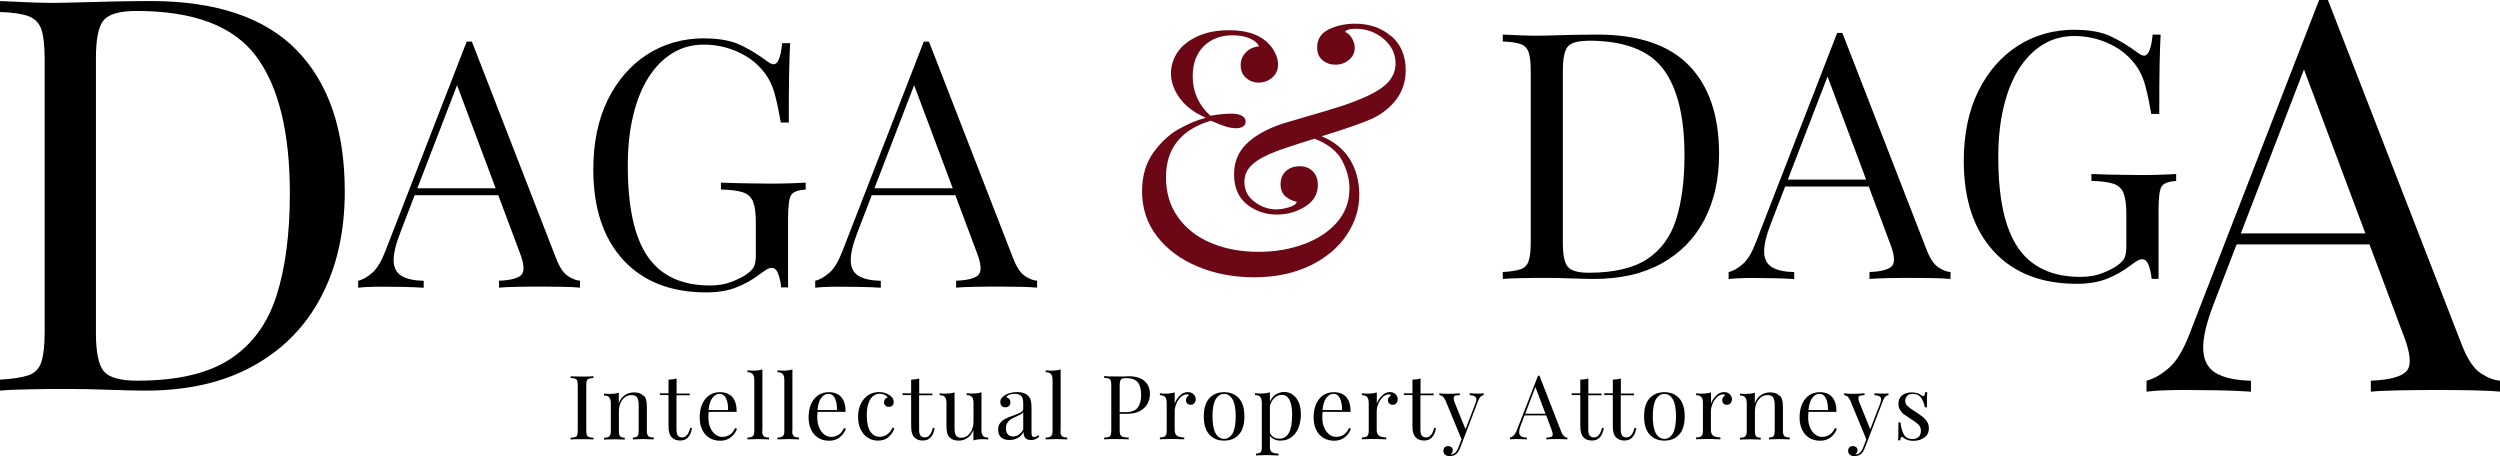 <svg xmlns="http://www.w3.org/2000/svg" fill="none" viewBox="0 0 400 73">
<g clip-path="url(#clip0_258_1348)">
<path d="M24.051 0.166C34.56 0.166 42.384 2.799 47.489 8.048C52.594 13.298 55.163 20.833 55.163 30.637C55.163 37.03 53.92 42.627 51.417 47.413C48.914 52.2 45.301 55.909 40.527 58.542C35.77 61.192 30.018 62.5 23.255 62.5C21.962 62.5 20.056 62.451 17.537 62.368C15.001 62.269 12.813 62.235 10.923 62.235C8.868 62.235 6.846 62.235 4.84 62.285C2.851 62.318 1.227 62.385 0 62.5V60.745C1.989 60.629 3.514 60.397 4.542 60.049C5.569 59.702 6.266 58.989 6.614 57.93C6.962 56.87 7.144 55.28 7.144 53.177V9.506C7.144 7.336 6.962 5.73 6.614 4.703C6.266 3.676 5.569 2.964 4.542 2.583C3.514 2.203 2.006 1.987 0 1.921V0.166C1.227 0.215 2.851 0.298 4.84 0.381C6.829 0.464 8.802 0.48 10.741 0.43C12.796 0.381 15.117 0.315 17.703 0.248C20.288 0.199 22.41 0.166 24.051 0.166ZM21.863 1.755C19.161 1.755 17.404 2.252 16.576 3.246C15.747 4.256 15.349 6.276 15.349 9.324V53.342C15.349 56.389 15.78 58.426 16.625 59.42C17.471 60.414 19.261 60.91 21.962 60.91C28.361 60.91 33.333 59.751 36.847 57.433C40.378 55.114 42.831 51.736 44.257 47.264C45.666 42.81 46.378 37.378 46.378 30.985C46.378 21.131 44.572 13.795 40.958 8.976C37.345 4.157 30.98 1.755 21.88 1.755H21.863Z" fill="black"/>
<path d="M75.501 6.657L88.993 41.386C89.54 42.777 90.17 43.721 90.866 44.168C91.562 44.631 92.209 44.88 92.805 44.913V46.023C92.06 45.956 91.165 45.907 90.104 45.89C89.043 45.873 87.966 45.857 86.905 45.857C85.463 45.857 84.12 45.857 82.877 45.89C81.617 45.907 80.606 45.956 79.844 46.023V44.913C81.716 44.847 82.927 44.516 83.44 43.952C83.954 43.389 83.855 42.164 83.109 40.276L72.832 12.835L73.71 12.123L64.097 37.08C63.318 39.067 62.953 40.624 62.986 41.75C63.019 42.876 63.45 43.671 64.263 44.151C65.075 44.631 66.252 44.896 67.793 44.929V46.039C66.765 45.973 65.688 45.923 64.561 45.907C63.434 45.89 62.389 45.873 61.445 45.873C60.5 45.873 59.737 45.873 59.091 45.907C58.444 45.923 57.848 45.973 57.301 46.039V44.929C58.047 44.747 58.793 44.317 59.572 43.638C60.351 42.959 61.047 41.783 61.677 40.127L74.672 6.657H75.55H75.501ZM82.247 30.124V31.234H65.771L66.318 30.124H82.23H82.247Z" fill="black"/>
<path d="M112.713 6.144C115.1 6.144 117.039 6.508 118.515 7.22C119.99 7.933 121.366 8.777 122.659 9.738C123.139 10.102 123.504 10.284 123.769 10.284C124.465 10.284 124.929 9.158 125.145 6.906H126.421C126.355 8.264 126.289 9.92 126.255 11.874C126.222 13.828 126.206 16.412 126.206 19.608H124.929C124.664 18.068 124.366 16.577 123.985 15.136C123.603 13.696 123.007 12.47 122.161 11.444C121.1 10.085 119.692 9.026 117.968 8.264C116.244 7.502 114.454 7.138 112.614 7.138C110.774 7.138 109.1 7.585 107.608 8.496C106.116 9.406 104.84 10.698 103.762 12.387C102.685 14.077 101.873 16.114 101.309 18.482C100.729 20.867 100.447 23.533 100.447 26.514C100.447 33.138 101.508 37.99 103.646 41.071C105.785 44.151 109.1 45.675 113.592 45.675C114.918 45.675 116.061 45.476 117.039 45.095C118.017 44.714 118.78 44.333 119.327 43.969C120.023 43.489 120.471 43.041 120.653 42.611C120.835 42.18 120.935 41.634 120.935 40.938V35.639C120.935 34.132 120.786 33.006 120.487 32.26C120.189 31.532 119.642 31.035 118.863 30.77C118.067 30.505 116.907 30.356 115.349 30.323V29.213C116.012 29.246 116.791 29.279 117.669 29.296C118.548 29.313 119.493 29.329 120.471 29.346C121.449 29.362 122.344 29.379 123.156 29.379C124.366 29.379 125.46 29.362 126.454 29.329C127.432 29.296 128.244 29.263 128.908 29.213V30.323C127.697 30.406 126.918 30.687 126.587 31.201C126.255 31.714 126.09 33.006 126.09 35.059V45.989H124.979C124.946 45.36 124.797 44.681 124.565 43.952C124.316 43.224 123.968 42.859 123.487 42.859C123.272 42.859 123.04 42.909 122.824 43.025C122.609 43.141 122.211 43.389 121.664 43.803C120.454 44.731 119.161 45.459 117.802 45.989C116.443 46.519 114.851 46.784 113.045 46.784C107.326 46.784 102.884 45.045 99.701 41.568C96.519 38.09 94.928 33.271 94.928 27.127C94.928 22.821 95.707 19.095 97.248 15.965C98.79 12.835 100.911 10.417 103.58 8.694C106.249 6.989 109.299 6.127 112.73 6.127L112.713 6.144Z" fill="black"/>
<path d="M148.633 6.657L162.126 41.386C162.673 42.777 163.303 43.721 163.999 44.168C164.695 44.631 165.342 44.88 165.938 44.913V46.023C165.192 45.956 164.297 45.907 163.237 45.89C162.176 45.873 161.098 45.857 160.037 45.857C158.595 45.857 157.253 45.857 156.01 45.89C154.75 45.907 153.739 45.956 152.976 46.023V44.913C154.849 44.847 156.059 44.516 156.573 43.952C157.087 43.389 156.988 42.164 156.242 40.276L145.965 12.835L146.843 12.123L137.23 37.08C136.45 39.067 136.086 40.624 136.119 41.75C136.152 42.876 136.583 43.671 137.395 44.151C138.207 44.631 139.384 44.896 140.926 44.929V46.039C139.898 45.973 138.821 45.923 137.694 45.907C136.567 45.89 135.522 45.873 134.577 45.873C133.633 45.873 132.87 45.873 132.224 45.907C131.577 45.923 130.981 45.973 130.434 46.039V44.929C131.179 44.747 131.925 44.317 132.704 43.638C133.483 42.959 134.18 41.783 134.81 40.127L147.805 6.657H148.683H148.633ZM155.38 30.124V31.234H138.904L139.451 30.124H155.363H155.38Z" fill="black"/>
<path d="M255.544 5.531C262.141 5.531 267.047 7.187 270.246 10.483C273.445 13.778 275.053 18.498 275.053 24.642C275.053 28.65 274.274 32.161 272.699 35.158C271.141 38.156 268.854 40.491 265.87 42.147C262.887 43.803 259.273 44.631 255.03 44.631C254.218 44.631 253.024 44.598 251.433 44.548C249.842 44.482 248.466 44.466 247.289 44.466C245.996 44.466 244.72 44.466 243.477 44.499C242.217 44.515 241.206 44.565 240.443 44.631V43.522C241.703 43.456 242.648 43.306 243.294 43.075C243.941 42.859 244.372 42.412 244.587 41.75C244.803 41.087 244.919 40.094 244.919 38.769V11.394C244.919 10.036 244.803 9.026 244.587 8.38C244.372 7.734 243.941 7.287 243.294 7.055C242.648 6.823 241.703 6.674 240.443 6.641V5.531C241.222 5.564 242.234 5.614 243.477 5.664C244.72 5.713 245.963 5.73 247.173 5.697C248.466 5.664 249.925 5.631 251.549 5.581C253.173 5.548 254.499 5.531 255.527 5.531H255.544ZM254.151 6.525C252.461 6.525 251.35 6.84 250.836 7.469C250.322 8.098 250.057 9.373 250.057 11.278V38.885C250.057 40.806 250.322 42.064 250.853 42.694C251.383 43.323 252.494 43.638 254.201 43.638C258.212 43.638 261.328 42.909 263.55 41.452C265.754 39.994 267.312 37.874 268.191 35.076C269.069 32.277 269.517 28.882 269.517 24.858C269.517 18.68 268.39 14.077 266.119 11.046C263.848 8.032 259.87 6.508 254.151 6.508V6.525Z" fill="black"/>
<path d="M294.778 5.266L308.27 39.994C308.817 41.386 309.447 42.329 310.144 42.777C310.84 43.24 311.486 43.489 312.083 43.522V44.631C311.337 44.565 310.442 44.516 309.381 44.499C308.32 44.482 307.243 44.466 306.182 44.466C304.74 44.466 303.397 44.466 302.154 44.499C300.894 44.516 299.883 44.565 299.121 44.631V43.522C300.994 43.456 302.204 43.124 302.718 42.561C303.232 41.998 303.132 40.773 302.386 38.885L292.109 11.444L292.988 10.731L283.374 35.688C282.595 37.676 282.23 39.233 282.264 40.359C282.297 41.485 282.728 42.28 283.54 42.76C284.352 43.24 285.529 43.505 287.07 43.538V44.648C286.043 44.582 284.965 44.532 283.838 44.515C282.711 44.499 281.667 44.482 280.722 44.482C279.777 44.482 279.015 44.482 278.368 44.515C277.722 44.532 277.125 44.582 276.578 44.648V43.538C277.324 43.356 278.07 42.926 278.849 42.247C279.628 41.568 280.324 40.392 280.954 38.736L293.949 5.266H294.828H294.778ZM301.524 28.733V29.843H285.048L285.595 28.733H301.508H301.524Z" fill="black"/>
<path d="M331.991 4.769C334.377 4.769 336.317 5.134 337.792 5.846C339.267 6.558 340.643 7.403 341.936 8.363C342.417 8.728 342.781 8.91 343.046 8.91C343.743 8.91 344.207 7.784 344.422 5.531H345.699C345.632 6.889 345.566 8.545 345.533 10.499C345.5 12.454 345.483 15.037 345.483 18.233H344.207C343.942 16.693 343.643 15.203 343.262 13.762C342.881 12.321 342.284 11.096 341.439 10.069C340.378 8.711 338.969 7.651 337.245 6.889C335.521 6.127 333.731 5.763 331.891 5.763C330.051 5.763 328.377 6.21 326.885 7.121C325.394 8.032 324.117 9.324 323.04 11.013C321.962 12.702 321.15 14.739 320.587 17.107C320.007 19.492 319.725 22.158 319.725 25.139C319.725 31.764 320.786 36.616 322.924 39.696C325.062 42.776 328.377 44.3 332.869 44.3C334.195 44.3 335.339 44.101 336.317 43.721C337.295 43.34 338.057 42.959 338.604 42.594C339.3 42.114 339.748 41.667 339.93 41.236C340.113 40.806 340.212 40.259 340.212 39.564V34.264C340.212 32.757 340.063 31.631 339.764 30.886C339.466 30.157 338.919 29.66 338.14 29.395C337.344 29.13 336.184 28.981 334.626 28.948V27.839C335.289 27.872 336.068 27.905 336.947 27.922C337.825 27.938 338.77 27.955 339.748 27.971C340.726 27.988 341.621 28.004 342.433 28.004C343.643 28.004 344.737 27.988 345.732 27.955C346.71 27.922 347.522 27.888 348.185 27.839V28.948C346.975 29.031 346.196 29.313 345.864 29.826C345.533 30.339 345.367 31.631 345.367 33.685V44.615H344.256C344.223 43.986 344.074 43.306 343.842 42.578C343.593 41.849 343.245 41.485 342.765 41.485C342.549 41.485 342.317 41.535 342.102 41.65C341.886 41.766 341.488 42.015 340.941 42.429C339.731 43.356 338.438 44.085 337.079 44.615C335.72 45.145 334.129 45.41 332.322 45.41C326.604 45.41 322.161 43.671 318.979 40.193C315.796 36.715 314.205 31.896 314.205 25.752C314.205 21.446 314.984 17.72 316.526 14.59C318.067 11.46 320.189 9.042 322.857 7.32C325.526 5.614 328.576 4.753 332.007 4.753L331.991 4.769Z" fill="black"/>
<path d="M372.469 0L393.934 55.28C394.813 57.499 395.807 58.99 396.918 59.718C398.028 60.447 399.056 60.844 400.001 60.911V62.666C398.824 62.55 397.399 62.484 395.691 62.451C393.984 62.418 392.293 62.401 390.586 62.401C388.299 62.401 386.16 62.401 384.171 62.451C382.166 62.484 380.558 62.55 379.331 62.666V60.911C382.331 60.795 384.221 60.281 385.05 59.37C385.879 58.46 385.696 56.522 384.519 53.525L368.159 9.837L369.568 8.694L354.269 48.424C353.043 51.587 352.446 54.071 352.512 55.86C352.578 57.648 353.241 58.923 354.534 59.685C355.827 60.447 357.7 60.861 360.153 60.911V62.666C358.512 62.55 356.789 62.484 355.015 62.451C353.225 62.418 351.567 62.401 350.042 62.401C348.517 62.401 347.324 62.401 346.313 62.451C345.285 62.484 344.34 62.55 343.445 62.666V60.911C344.622 60.612 345.816 59.934 347.059 58.84C348.285 57.764 349.396 55.893 350.39 53.26L371.06 0H372.469ZM383.193 37.345V39.1H356.987L357.866 37.345H383.21H383.193Z" fill="black"/>
<path d="M222.626 5.78C224.151 7.121 224.913 8.943 224.913 11.212C224.913 12.984 224.432 14.524 223.471 15.816C222.51 17.124 221.233 18.167 219.659 18.929C218.25 19.591 215.531 20.552 211.47 21.794C213.542 22.672 215.051 23.947 216.029 25.57C217.007 27.209 217.487 29.081 217.487 31.168C217.487 33.453 216.808 35.606 215.449 37.626C214.089 39.647 212.133 41.286 209.581 42.512C207.028 43.737 204.061 44.366 200.63 44.366C197.431 44.366 194.447 43.803 191.712 42.677C188.961 41.551 186.79 39.945 185.165 37.875C183.541 35.788 182.729 33.37 182.729 30.604C182.729 28.17 183.325 26.116 184.519 24.444C185.712 22.771 187.088 21.496 188.629 20.635C190.171 19.774 191.613 19.177 192.939 18.846C191.132 18.068 189.757 17.041 188.795 15.749C187.834 14.458 187.353 13.116 187.353 11.725C187.353 10.516 187.718 9.373 188.43 8.33C189.143 7.287 190.221 6.442 191.63 5.796C193.055 5.15 194.729 4.836 196.685 4.836C199.155 4.836 201.078 5.382 202.437 6.492C203.1 7.038 203.614 7.668 203.962 8.347C204.31 9.026 204.492 9.688 204.492 10.301C204.492 11.179 204.177 11.891 203.547 12.421C202.917 12.951 202.205 13.216 201.393 13.216C200.58 13.216 199.95 12.967 199.37 12.47C198.807 11.973 198.508 11.294 198.508 10.45C198.508 9.605 198.79 8.943 199.337 8.38C199.884 7.817 200.597 7.486 201.442 7.419C201.26 6.939 200.779 6.525 200.033 6.177C199.271 5.829 198.343 5.647 197.249 5.647C195.326 5.647 193.784 6.227 192.608 7.386C191.431 8.545 190.834 10.152 190.834 12.222C190.834 14.69 191.779 16.793 193.652 18.515C194.945 18.3 196.088 18.184 197.083 18.184C197.746 18.184 198.276 18.3 198.691 18.515C199.089 18.73 199.304 19.045 199.304 19.459C199.304 19.79 199.171 20.055 198.89 20.237C198.608 20.419 198.227 20.519 197.762 20.519C197.166 20.519 196.569 20.403 195.939 20.188C195.309 19.972 194.58 19.674 193.735 19.31C188.944 20.751 186.557 23.765 186.557 28.369C186.557 30.836 187.204 32.973 188.497 34.778C189.79 36.583 191.563 37.957 193.801 38.885C196.039 39.829 198.575 40.292 201.376 40.292C203.995 40.292 206.415 39.879 208.653 39.05C210.874 38.222 212.647 37.047 213.957 35.523C215.266 33.999 215.913 32.211 215.913 30.19C215.913 28.716 215.531 27.226 214.752 25.719C213.973 24.212 212.498 23.036 210.327 22.192C207.459 23.069 205.337 23.781 203.978 24.295C202.437 24.891 201.227 25.553 200.381 26.315C199.536 27.077 199.105 28.004 199.105 29.097C199.105 30.422 199.652 31.499 200.73 32.294C201.823 33.105 202.967 33.503 204.177 33.503C204.807 33.503 205.487 33.387 206.216 33.171C206.945 32.956 207.376 32.658 207.492 32.294C206.796 32.145 206.183 31.846 205.669 31.416C205.155 30.969 204.89 30.323 204.89 29.478C204.89 28.634 205.172 27.888 205.752 27.375C206.315 26.862 207.045 26.597 207.94 26.597C208.835 26.597 209.531 26.878 210.062 27.425C210.592 27.971 210.857 28.7 210.857 29.578C210.857 31.052 210.178 32.211 208.818 33.055C207.459 33.9 205.951 34.331 204.293 34.331C202.487 34.331 200.895 33.784 199.52 32.708C198.144 31.615 197.448 30.008 197.448 27.872C197.448 26 198.077 24.394 199.354 23.102C200.63 21.794 202.536 20.701 205.072 19.823L209.001 18.664C211.205 18.035 213.045 17.488 214.52 17.008C215.996 16.528 217.338 16.014 218.548 15.468C220.322 14.656 221.548 13.828 222.245 12.984C222.941 12.139 223.289 11.195 223.289 10.168C223.289 8.628 222.659 7.303 221.383 6.227C220.106 5.134 218.614 4.604 216.874 4.604C215.946 4.604 215.399 4.77 215.216 5.101C215.697 5.316 216.078 5.68 216.344 6.177C216.625 6.674 216.758 7.154 216.758 7.635C216.758 8.413 216.46 9.059 215.846 9.572C215.233 10.086 214.504 10.351 213.658 10.351C212.879 10.351 212.2 10.119 211.62 9.638C211.023 9.158 210.741 8.479 210.741 7.601C210.741 6.277 211.354 5.316 212.598 4.703C213.841 4.091 215.233 3.792 216.824 3.792C219.145 3.792 221.068 4.471 222.609 5.813L222.626 5.78Z" fill="#6C0716"/>
<path d="M94.945 60.48C94.597 60.497 94.349 60.53 94.2 60.596C94.05 60.646 93.934 60.762 93.885 60.927C93.835 61.093 93.802 61.358 93.802 61.722V68.81C93.802 69.174 93.835 69.439 93.885 69.588C93.934 69.754 94.05 69.853 94.2 69.92C94.365 69.969 94.614 70.019 94.945 70.036V70.317C94.514 70.284 93.901 70.267 93.122 70.267C92.31 70.267 91.697 70.267 91.299 70.317V70.036C91.647 70.019 91.895 69.986 92.045 69.92C92.21 69.87 92.31 69.754 92.36 69.588C92.409 69.423 92.442 69.158 92.442 68.81V61.722C92.442 61.358 92.409 61.093 92.36 60.927C92.31 60.762 92.194 60.662 92.045 60.596C91.895 60.546 91.63 60.497 91.299 60.48V60.199C91.697 60.232 92.31 60.248 93.122 60.248C93.885 60.248 94.498 60.248 94.945 60.199V60.48Z" fill="black"/>
<path d="M103.002 63.295C103.184 63.494 103.317 63.726 103.383 64.007C103.466 64.289 103.499 64.686 103.499 65.167V68.976C103.499 69.373 103.582 69.638 103.748 69.787C103.913 69.936 104.195 70.002 104.593 70.002V70.301C103.714 70.267 103.151 70.251 102.869 70.251C102.587 70.251 102.073 70.267 101.261 70.301V70.002C101.609 70.002 101.858 69.936 101.991 69.787C102.123 69.638 102.19 69.373 102.19 68.976V64.852C102.19 64.322 102.107 63.908 101.957 63.627C101.808 63.345 101.493 63.213 101.029 63.213C100.631 63.213 100.283 63.328 99.985 63.56C99.687 63.792 99.438 64.107 99.272 64.504C99.106 64.902 99.024 65.332 99.024 65.829V69.009C99.024 69.406 99.09 69.671 99.239 69.82C99.372 69.969 99.62 70.036 99.968 70.036V70.334C99.173 70.301 98.626 70.284 98.361 70.284C98.095 70.284 97.515 70.301 96.637 70.334V70.036C97.034 70.036 97.316 69.969 97.482 69.82C97.648 69.671 97.731 69.406 97.731 69.009V64.537C97.731 64.107 97.648 63.776 97.482 63.577C97.316 63.378 97.034 63.279 96.637 63.279V62.981C96.935 63.014 97.233 63.03 97.515 63.03C98.112 63.03 98.609 62.964 99.007 62.832V64.521C99.239 63.908 99.571 63.477 100.002 63.196C100.433 62.931 100.897 62.782 101.444 62.782C102.107 62.782 102.62 62.964 102.952 63.328L103.002 63.295Z" fill="black"/>
<path d="M108.238 62.964H110.36V63.245H108.238V68.777C108.238 69.207 108.321 69.522 108.47 69.704C108.619 69.903 108.851 69.986 109.15 69.986C109.448 69.986 109.697 69.87 109.912 69.621C110.128 69.39 110.293 68.992 110.443 68.446L110.724 68.512C110.492 69.82 109.862 70.483 108.868 70.483C108.536 70.483 108.271 70.45 108.072 70.367C107.873 70.284 107.674 70.168 107.509 70.002C107.293 69.787 107.161 69.539 107.078 69.224C106.995 68.926 106.962 68.512 106.962 67.999V63.212H105.586V62.931H106.962V60.745C107.492 60.728 107.923 60.662 108.255 60.546V62.931L108.238 62.964Z" fill="black"/>
<path d="M117.918 68.595C117.753 69.125 117.421 69.572 116.957 69.953C116.493 70.334 115.913 70.516 115.25 70.516C114.587 70.516 113.99 70.367 113.493 70.052C112.995 69.737 112.614 69.307 112.349 68.744C112.084 68.181 111.951 67.535 111.951 66.806C111.951 65.978 112.084 65.249 112.349 64.653C112.614 64.057 112.995 63.577 113.476 63.246C113.957 62.914 114.537 62.749 115.183 62.749C116.045 62.749 116.708 63.014 117.172 63.527C117.637 64.04 117.869 64.835 117.869 65.895H113.393C113.36 66.16 113.344 66.475 113.344 66.806C113.344 67.436 113.443 67.982 113.658 68.446C113.857 68.909 114.139 69.274 114.471 69.522C114.802 69.771 115.167 69.903 115.531 69.903C115.996 69.903 116.393 69.787 116.741 69.572C117.09 69.356 117.388 68.992 117.62 68.479L117.902 68.595H117.918ZM113.973 63.676C113.642 64.123 113.443 64.769 113.377 65.614H116.493C116.509 64.869 116.41 64.256 116.178 63.759C115.946 63.262 115.598 63.014 115.134 63.014C114.67 63.014 114.305 63.229 113.973 63.676Z" fill="black"/>
<path d="M121.947 68.976C121.947 69.373 122.03 69.638 122.196 69.787C122.362 69.936 122.644 70.002 123.041 70.002V70.301C122.163 70.267 121.583 70.251 121.318 70.251C121.052 70.251 120.472 70.267 119.594 70.301V70.002C119.992 70.002 120.273 69.936 120.439 69.787C120.605 69.638 120.688 69.373 120.688 68.976V60.811C120.688 60.381 120.605 60.049 120.439 59.851C120.273 59.652 119.992 59.553 119.594 59.553V59.255C119.892 59.288 120.19 59.304 120.489 59.304C121.086 59.304 121.583 59.238 121.981 59.105V68.976H121.947Z" fill="black"/>
<path d="M126.754 68.976C126.754 69.373 126.837 69.638 127.003 69.787C127.168 69.936 127.45 70.002 127.848 70.002V70.301C126.97 70.267 126.389 70.251 126.124 70.251C125.859 70.251 125.279 70.267 124.4 70.301V70.002C124.798 70.002 125.08 69.936 125.246 69.787C125.411 69.638 125.494 69.373 125.494 68.976V60.811C125.494 60.381 125.411 60.049 125.246 59.851C125.08 59.652 124.798 59.553 124.4 59.553V59.255C124.699 59.288 124.997 59.304 125.295 59.304C125.892 59.304 126.389 59.238 126.787 59.105V68.976H126.754Z" fill="black"/>
<path d="M135.34 68.595C135.174 69.125 134.843 69.572 134.379 69.953C133.915 70.334 133.335 70.516 132.672 70.516C132.009 70.516 131.412 70.367 130.915 70.052C130.417 69.737 130.036 69.307 129.771 68.744C129.506 68.181 129.373 67.535 129.373 66.806C129.373 65.978 129.506 65.249 129.771 64.653C130.036 64.057 130.417 63.577 130.898 63.246C131.379 62.914 131.959 62.749 132.605 62.749C133.467 62.749 134.13 63.014 134.594 63.527C135.058 64.04 135.291 64.835 135.291 65.895H130.815C130.782 66.16 130.765 66.475 130.765 66.806C130.765 67.436 130.865 67.982 131.08 68.446C131.279 68.909 131.561 69.274 131.893 69.522C132.224 69.771 132.589 69.903 132.953 69.903C133.417 69.903 133.815 69.787 134.163 69.572C134.511 69.356 134.81 68.992 135.042 68.479L135.324 68.595H135.34ZM131.395 63.676C131.064 64.123 130.865 64.769 130.799 65.614H133.915C133.931 64.869 133.832 64.256 133.6 63.759C133.368 63.262 133.02 63.014 132.556 63.014C132.091 63.014 131.727 63.229 131.395 63.676Z" fill="black"/>
<path d="M142.317 63.212C142.765 63.511 142.997 63.875 142.997 64.305C142.997 64.554 142.931 64.753 142.781 64.885C142.632 65.034 142.45 65.1 142.234 65.1C142.019 65.1 141.837 65.034 141.671 64.902C141.522 64.769 141.439 64.603 141.439 64.388C141.439 64.189 141.489 64.024 141.605 63.875C141.721 63.726 141.87 63.643 142.036 63.593C141.936 63.428 141.77 63.279 141.522 63.163C141.273 63.047 141.024 62.997 140.743 62.997C140.395 62.997 140.063 63.113 139.748 63.328C139.433 63.544 139.185 63.925 138.986 64.438C138.787 64.951 138.687 65.647 138.687 66.492C138.687 67.667 138.886 68.528 139.267 69.075C139.649 69.621 140.146 69.886 140.759 69.886C141.174 69.886 141.555 69.77 141.919 69.522C142.284 69.29 142.583 68.909 142.831 68.412L143.096 68.512C142.931 69.058 142.632 69.522 142.185 69.92C141.737 70.317 141.174 70.499 140.461 70.499C139.864 70.499 139.334 70.35 138.853 70.035C138.372 69.737 137.991 69.29 137.709 68.711C137.428 68.131 137.295 67.469 137.295 66.707C137.295 65.945 137.428 65.249 137.709 64.653C137.991 64.057 138.389 63.577 138.886 63.246C139.4 62.914 139.964 62.732 140.61 62.732C141.256 62.732 141.803 62.881 142.268 63.196L142.317 63.212Z" fill="black"/>
<path d="M147.058 62.964H149.18V63.245H147.058V68.777C147.058 69.207 147.141 69.522 147.29 69.704C147.44 69.903 147.672 69.986 147.97 69.986C148.268 69.986 148.517 69.87 148.732 69.621C148.948 69.39 149.114 68.992 149.263 68.446L149.545 68.512C149.313 69.82 148.683 70.483 147.688 70.483C147.357 70.483 147.091 70.45 146.893 70.367C146.694 70.284 146.495 70.168 146.329 70.002C146.114 69.787 145.981 69.539 145.898 69.224C145.815 68.926 145.782 68.512 145.782 67.999V63.212H144.406V62.931H145.782V60.745C146.312 60.728 146.743 60.662 147.075 60.546V62.931L147.058 62.964Z" fill="black"/>
<path d="M157.02 68.76C157.02 69.191 157.103 69.522 157.268 69.721C157.434 69.92 157.716 70.019 158.114 70.019V70.317C157.815 70.284 157.517 70.267 157.235 70.267C156.639 70.267 156.141 70.334 155.743 70.466V68.777C155.511 69.373 155.196 69.804 154.766 70.085C154.351 70.367 153.887 70.499 153.39 70.499C152.743 70.499 152.246 70.317 151.898 69.953C151.732 69.754 151.6 69.522 151.533 69.224C151.467 68.926 151.434 68.545 151.434 68.081V64.488C151.434 64.057 151.351 63.726 151.185 63.527C151.019 63.328 150.738 63.229 150.34 63.229V62.931C150.638 62.964 150.937 62.981 151.235 62.981C151.832 62.981 152.329 62.914 152.727 62.782V68.396C152.727 68.76 152.743 69.058 152.793 69.274C152.843 69.506 152.942 69.688 153.091 69.82C153.257 69.969 153.489 70.036 153.821 70.036C154.185 70.036 154.517 69.92 154.815 69.688C155.114 69.456 155.346 69.141 155.511 68.744C155.677 68.346 155.76 67.916 155.76 67.436V64.471C155.76 64.041 155.677 63.709 155.511 63.511C155.346 63.312 155.064 63.212 154.666 63.212V62.914C154.964 62.947 155.263 62.964 155.545 62.964C156.141 62.964 156.639 62.898 157.036 62.765V68.744L157.02 68.76Z" fill="black"/>
<path d="M160.136 69.953C159.838 69.655 159.705 69.241 159.705 68.711C159.705 68.28 159.821 67.932 160.053 67.651C160.285 67.369 160.567 67.154 160.882 66.988C161.197 66.823 161.628 66.657 162.142 66.475C162.672 66.293 163.07 66.127 163.335 65.978C163.6 65.829 163.716 65.614 163.716 65.365V64.471C163.716 63.925 163.6 63.544 163.368 63.328C163.136 63.13 162.805 63.014 162.39 63.014C161.727 63.014 161.247 63.179 160.981 63.527C161.18 63.577 161.329 63.676 161.462 63.825C161.595 63.974 161.661 64.173 161.661 64.405C161.661 64.637 161.578 64.835 161.429 64.968C161.28 65.1 161.081 65.167 160.849 65.167C160.584 65.167 160.385 65.084 160.252 64.918C160.119 64.753 160.053 64.554 160.053 64.305C160.053 64.057 160.103 63.891 160.219 63.742C160.335 63.593 160.501 63.444 160.716 63.279C160.948 63.113 161.23 62.981 161.595 62.881C161.943 62.782 162.341 62.732 162.755 62.732C163.501 62.732 164.064 62.914 164.446 63.262C164.678 63.477 164.843 63.742 164.926 64.057C165.009 64.372 165.042 64.769 165.042 65.282V69.257C165.042 69.489 165.076 69.671 165.142 69.77C165.208 69.87 165.324 69.92 165.49 69.92C165.606 69.92 165.705 69.886 165.805 69.837C165.904 69.787 166.004 69.704 166.12 69.621L166.286 69.87C166.037 70.069 165.821 70.201 165.656 70.284C165.473 70.367 165.258 70.4 164.993 70.4C164.529 70.4 164.214 70.284 164.031 70.052C163.849 69.82 163.766 69.505 163.766 69.125C163.484 69.605 163.153 69.936 162.772 70.118C162.407 70.3 161.976 70.4 161.512 70.4C160.915 70.4 160.468 70.251 160.169 69.953H160.136ZM163.716 68.744V65.945C163.633 66.078 163.517 66.193 163.352 66.276C163.203 66.359 162.97 66.475 162.656 66.624C162.291 66.773 161.992 66.922 161.777 67.055C161.545 67.187 161.363 67.386 161.197 67.618C161.031 67.85 160.948 68.164 160.948 68.528C160.948 68.959 161.048 69.274 161.263 69.505C161.479 69.737 161.744 69.837 162.092 69.837C162.722 69.837 163.269 69.472 163.716 68.744Z" fill="black"/>
<path d="M169.668 68.976C169.668 69.373 169.751 69.638 169.917 69.787C170.083 69.936 170.364 70.002 170.762 70.002V70.301C169.884 70.267 169.304 70.251 169.038 70.251C168.773 70.251 168.193 70.267 167.314 70.301V70.002C167.712 70.002 167.994 69.936 168.16 69.787C168.326 69.638 168.408 69.373 168.408 68.976V60.811C168.408 60.381 168.326 60.049 168.16 59.851C167.994 59.652 167.712 59.553 167.314 59.553V59.255C167.613 59.288 167.911 59.304 168.21 59.304C168.806 59.304 169.304 59.238 169.701 59.105V68.976H169.668Z" fill="black"/>
<path d="M179.148 66.227V68.793C179.148 69.158 179.182 69.423 179.264 69.572C179.347 69.737 179.48 69.837 179.662 69.903C179.845 69.953 180.16 70.002 180.59 70.019V70.3C180.093 70.267 179.397 70.251 178.485 70.251C177.673 70.251 177.06 70.251 176.662 70.3V70.019C177.01 70.002 177.259 69.969 177.408 69.903C177.574 69.853 177.673 69.737 177.723 69.572C177.773 69.406 177.806 69.141 177.806 68.793V61.706C177.806 61.341 177.773 61.076 177.723 60.911C177.673 60.745 177.557 60.646 177.408 60.579C177.259 60.53 176.994 60.48 176.662 60.463V60.182C177.06 60.215 177.64 60.232 178.403 60.232H179.944C180.126 60.215 180.325 60.198 180.557 60.198C181.668 60.198 182.53 60.447 183.11 60.96C183.707 61.474 183.988 62.153 183.988 63.014C183.988 63.544 183.872 64.04 183.64 64.521C183.408 65.001 183.011 65.398 182.447 65.73C181.883 66.061 181.154 66.21 180.226 66.21H179.132L179.148 66.227ZM179.546 60.579C179.397 60.646 179.298 60.761 179.231 60.944C179.182 61.109 179.148 61.374 179.148 61.722V65.945H180.11C181.038 65.945 181.684 65.697 182.049 65.2C182.414 64.703 182.58 64.024 182.58 63.196C182.58 62.269 182.397 61.59 182.033 61.159C181.668 60.728 181.055 60.496 180.209 60.496C179.911 60.496 179.695 60.53 179.546 60.596V60.579Z" fill="black"/>
<path d="M190.951 63.08C191.199 63.295 191.315 63.56 191.315 63.875C191.315 64.123 191.249 64.339 191.1 64.504C190.951 64.686 190.752 64.769 190.503 64.769C190.288 64.769 190.122 64.703 189.973 64.57C189.823 64.438 189.757 64.256 189.757 64.024C189.757 63.709 189.923 63.444 190.238 63.246C190.171 63.146 190.072 63.096 189.939 63.096C189.575 63.096 189.227 63.246 188.928 63.527C188.63 63.825 188.381 64.173 188.216 64.587C188.05 65.001 187.95 65.398 187.95 65.779V68.81C187.95 69.241 188.083 69.555 188.332 69.721C188.58 69.886 188.961 69.986 189.475 69.986V70.284H189.127C188.149 70.234 187.536 70.234 187.271 70.234C187.022 70.234 186.459 70.251 185.58 70.284V69.986C185.978 69.986 186.26 69.92 186.425 69.77C186.591 69.621 186.674 69.356 186.674 68.959V64.488C186.674 64.057 186.591 63.726 186.425 63.527C186.26 63.328 185.978 63.229 185.58 63.229V62.931C185.878 62.964 186.177 62.981 186.459 62.981C187.055 62.981 187.553 62.914 187.95 62.782V64.57C188.116 64.09 188.398 63.676 188.779 63.295C189.16 62.931 189.575 62.732 190.022 62.732C190.404 62.732 190.718 62.848 190.967 63.063L190.951 63.08Z" fill="black"/>
<path d="M198.21 63.709C198.807 64.355 199.105 65.332 199.105 66.624C199.105 67.916 198.807 68.909 198.21 69.539C197.613 70.185 196.834 70.499 195.856 70.499C194.878 70.499 194.099 70.185 193.503 69.539C192.906 68.893 192.607 67.932 192.607 66.624C192.607 65.316 192.906 64.339 193.503 63.709C194.099 63.063 194.878 62.749 195.856 62.749C196.834 62.749 197.613 63.063 198.21 63.709ZM194.497 63.908C194.166 64.488 194 65.398 194 66.624C194 67.85 194.166 68.76 194.497 69.34C194.829 69.92 195.276 70.218 195.856 70.218C196.436 70.218 196.884 69.92 197.215 69.34C197.547 68.76 197.713 67.85 197.713 66.624C197.713 65.398 197.547 64.488 197.215 63.908C196.884 63.328 196.436 63.03 195.856 63.03C195.276 63.03 194.829 63.328 194.497 63.908Z" fill="black"/>
<path d="M206.847 63.163C207.245 63.444 207.576 63.842 207.792 64.372C208.024 64.902 208.14 65.548 208.14 66.293C208.14 67.038 208.024 67.717 207.792 68.347C207.56 68.992 207.195 69.506 206.698 69.903C206.2 70.301 205.587 70.499 204.858 70.499C204.493 70.499 204.162 70.433 203.863 70.284C203.565 70.135 203.333 69.953 203.184 69.721V71.543C203.184 71.94 203.3 72.205 203.532 72.354C203.764 72.503 204.112 72.57 204.56 72.57V72.868H204.228C203.333 72.818 202.769 72.818 202.504 72.818C202.272 72.818 201.758 72.835 200.963 72.868V72.57C201.311 72.57 201.559 72.503 201.692 72.371C201.825 72.238 201.891 72.006 201.891 71.675V64.471C201.891 64.041 201.808 63.709 201.642 63.511C201.476 63.312 201.195 63.213 200.797 63.213V62.915C201.095 62.948 201.394 62.964 201.692 62.964C202.289 62.964 202.786 62.898 203.184 62.766V64.272C203.399 63.776 203.698 63.395 204.095 63.13C204.493 62.865 204.957 62.716 205.471 62.716C205.985 62.716 206.433 62.848 206.83 63.13L206.847 63.163ZM206.747 66.492C206.747 64.289 206.2 63.179 205.09 63.179C204.659 63.179 204.278 63.329 203.93 63.643C203.582 63.958 203.333 64.405 203.184 64.985V69.274C203.316 69.555 203.515 69.771 203.764 69.936C204.013 70.102 204.327 70.185 204.692 70.185C206.051 70.185 206.731 68.959 206.731 66.492H206.747Z" fill="black"/>
<path d="M216.145 68.595C215.979 69.125 215.648 69.572 215.184 69.953C214.703 70.334 214.139 70.516 213.476 70.516C212.813 70.516 212.217 70.367 211.719 70.052C211.222 69.737 210.841 69.307 210.576 68.744C210.31 68.181 210.178 67.535 210.178 66.806C210.178 65.978 210.31 65.249 210.576 64.653C210.841 64.057 211.222 63.577 211.703 63.246C212.183 62.914 212.764 62.749 213.41 62.749C214.272 62.749 214.935 63.014 215.399 63.527C215.863 64.04 216.095 64.835 216.095 65.895H211.62C211.587 66.16 211.57 66.475 211.57 66.806C211.57 67.436 211.67 67.982 211.885 68.446C212.084 68.909 212.366 69.274 212.697 69.522C213.029 69.771 213.393 69.903 213.758 69.903C214.222 69.903 214.62 69.787 214.968 69.572C215.316 69.356 215.614 68.992 215.847 68.479L216.128 68.595H216.145ZM212.2 63.676C211.868 64.123 211.67 64.769 211.603 65.614H214.719C214.736 64.869 214.637 64.256 214.404 63.759C214.172 63.262 213.824 63.014 213.36 63.014C212.896 63.014 212.531 63.229 212.2 63.676Z" fill="black"/>
<path d="M223.273 63.08C223.521 63.295 223.637 63.56 223.637 63.875C223.637 64.123 223.571 64.339 223.422 64.504C223.273 64.686 223.074 64.769 222.825 64.769C222.61 64.769 222.444 64.703 222.295 64.57C222.146 64.438 222.079 64.256 222.079 64.024C222.079 63.709 222.245 63.444 222.56 63.246C222.494 63.146 222.394 63.096 222.262 63.096C221.897 63.096 221.549 63.246 221.251 63.527C220.952 63.825 220.704 64.173 220.538 64.587C220.372 65.001 220.273 65.398 220.273 65.779V68.81C220.273 69.241 220.405 69.555 220.654 69.721C220.902 69.886 221.284 69.986 221.798 69.986V70.284H221.449C220.472 70.234 219.858 70.234 219.593 70.234C219.344 70.234 218.781 70.251 217.902 70.284V69.986C218.3 69.986 218.582 69.92 218.748 69.77C218.913 69.621 218.996 69.356 218.996 68.959V64.488C218.996 64.057 218.913 63.726 218.748 63.527C218.582 63.328 218.3 63.229 217.902 63.229V62.931C218.201 62.964 218.499 62.981 218.797 62.981C219.394 62.981 219.891 62.914 220.289 62.782V64.57C220.455 64.09 220.737 63.676 221.118 63.295C221.499 62.931 221.914 62.732 222.361 62.732C222.742 62.732 223.057 62.848 223.306 63.063L223.273 63.08Z" fill="black"/>
<path d="M227.267 62.964H229.389V63.245H227.267V68.777C227.267 69.207 227.35 69.522 227.499 69.704C227.649 69.903 227.881 69.986 228.179 69.986C228.477 69.986 228.726 69.87 228.941 69.621C229.157 69.39 229.323 68.992 229.472 68.446L229.754 68.512C229.522 69.82 228.892 70.483 227.897 70.483C227.566 70.483 227.3 70.45 227.102 70.367C226.886 70.284 226.704 70.168 226.538 70.002C226.323 69.787 226.19 69.539 226.107 69.224C226.024 68.926 225.991 68.512 225.991 67.999V63.212H224.615V62.931H225.991V60.745C226.521 60.728 226.952 60.662 227.284 60.546V62.931L227.267 62.964Z" fill="black"/>
<path d="M237.395 62.947V63.229C237.196 63.246 237.03 63.328 236.881 63.494C236.732 63.643 236.599 63.891 236.467 64.239L234.113 70.383L233.632 71.625C233.45 72.089 233.251 72.42 233.019 72.619C232.87 72.751 232.704 72.851 232.505 72.9C232.306 72.95 232.108 72.983 231.909 72.983C231.627 72.983 231.395 72.9 231.212 72.751C231.03 72.602 230.947 72.387 230.947 72.122C230.947 71.89 231.014 71.708 231.146 71.576C231.279 71.443 231.461 71.377 231.71 71.377C231.925 71.377 232.091 71.443 232.24 71.559C232.373 71.675 232.439 71.841 232.439 72.056C232.439 72.337 232.306 72.553 232.058 72.702C232.074 72.702 232.108 72.702 232.141 72.702C232.671 72.702 233.069 72.337 233.351 71.592L233.848 70.284L231.262 64.04C231.096 63.709 230.931 63.494 230.781 63.395C230.616 63.295 230.45 63.229 230.301 63.229V62.931C230.715 62.981 231.179 63.014 231.71 63.014C232.19 63.014 232.804 62.981 233.566 62.931V63.229C233.218 63.229 232.969 63.262 232.82 63.312C232.671 63.361 232.588 63.511 232.588 63.726C232.588 63.925 232.654 64.156 232.754 64.421L234.478 68.677L236.069 64.554C236.169 64.272 236.218 64.057 236.218 63.891C236.218 63.676 236.135 63.511 235.953 63.411C235.787 63.312 235.505 63.246 235.141 63.212V62.931C235.638 62.964 236.052 62.981 236.351 62.981C236.765 62.981 237.13 62.981 237.445 62.931L237.395 62.947Z" fill="black"/>
<path d="M250.773 70.019V70.301C250.391 70.267 249.878 70.251 249.248 70.251C248.419 70.251 247.822 70.251 247.424 70.301V70.019C247.789 70.002 248.054 69.953 248.203 69.887C248.369 69.82 248.436 69.688 248.436 69.489C248.436 69.323 248.386 69.108 248.27 68.81L247.391 66.459H243.927L243.347 67.982C243.148 68.496 243.065 68.893 243.065 69.158C243.065 69.456 243.165 69.671 243.38 69.804C243.579 69.936 243.894 70.002 244.308 70.019V70.301C243.761 70.267 243.214 70.251 242.667 70.251C242.236 70.251 241.888 70.251 241.59 70.301V70.019C242.071 69.903 242.452 69.489 242.717 68.777L246.082 60.116H246.314L249.811 69.108C250.043 69.704 250.375 70.002 250.789 70.019H250.773ZM247.275 66.194L245.667 61.921L244.043 66.194H247.275Z" fill="black"/>
<path d="M254.121 62.964H256.242V63.245H254.121V68.777C254.121 69.207 254.204 69.522 254.353 69.704C254.502 69.886 254.734 69.986 255.032 69.986C255.331 69.986 255.579 69.87 255.795 69.621C256.01 69.39 256.176 68.992 256.325 68.446L256.607 68.512C256.375 69.82 255.745 70.483 254.751 70.483C254.419 70.483 254.154 70.45 253.955 70.367C253.74 70.284 253.557 70.168 253.391 70.002C253.176 69.787 253.043 69.539 252.961 69.224C252.878 68.909 252.844 68.512 252.844 67.999V63.212H251.469V62.931H252.844V60.745C253.375 60.728 253.806 60.662 254.137 60.546V62.931L254.121 62.964Z" fill="black"/>
<path d="M259.324 62.964H261.446V63.245H259.324V68.777C259.324 69.207 259.407 69.522 259.556 69.704C259.705 69.903 259.937 69.986 260.236 69.986C260.534 69.986 260.783 69.87 260.998 69.621C261.214 69.39 261.379 68.992 261.528 68.446L261.81 68.512C261.578 69.82 260.948 70.483 259.954 70.483C259.622 70.483 259.357 70.45 259.158 70.367C258.943 70.284 258.76 70.168 258.595 70.002C258.379 69.787 258.247 69.539 258.164 69.224C258.081 68.926 258.048 68.512 258.048 67.999V63.212H256.672V62.931H258.048V60.745C258.578 60.728 259.009 60.662 259.341 60.546V62.931L259.324 62.964Z" fill="black"/>
<path d="M268.657 63.709C269.254 64.355 269.552 65.332 269.552 66.624C269.552 67.916 269.254 68.909 268.657 69.539C268.06 70.185 267.281 70.499 266.303 70.499C265.326 70.499 264.546 70.185 263.95 69.539C263.353 68.893 263.055 67.932 263.055 66.624C263.055 65.316 263.353 64.339 263.95 63.709C264.546 63.063 265.326 62.749 266.303 62.749C267.281 62.749 268.06 63.063 268.657 63.709ZM264.944 63.908C264.613 64.488 264.447 65.398 264.447 66.624C264.447 67.85 264.613 68.76 264.944 69.34C265.276 69.92 265.723 70.218 266.303 70.218C266.884 70.218 267.331 69.92 267.663 69.34C267.994 68.76 268.16 67.85 268.16 66.624C268.16 65.398 267.994 64.488 267.663 63.908C267.331 63.328 266.884 63.03 266.303 63.03C265.723 63.03 265.276 63.328 264.944 63.908Z" fill="black"/>
<path d="M276.745 63.08C276.994 63.295 277.11 63.56 277.11 63.875C277.11 64.123 277.044 64.339 276.895 64.504C276.745 64.686 276.547 64.769 276.298 64.769C276.082 64.769 275.917 64.703 275.767 64.57C275.618 64.438 275.552 64.256 275.552 64.024C275.552 63.709 275.718 63.444 276.033 63.246C275.966 63.146 275.867 63.096 275.734 63.096C275.37 63.096 275.022 63.246 274.723 63.527C274.425 63.825 274.176 64.173 274.01 64.587C273.845 65.001 273.745 65.398 273.745 65.779V68.81C273.745 69.241 273.878 69.555 274.127 69.721C274.375 69.886 274.756 69.986 275.27 69.986V70.284H274.922C273.944 70.234 273.331 70.234 273.066 70.234C272.817 70.234 272.254 70.251 271.375 70.284V69.986C271.773 69.986 272.055 69.92 272.22 69.77C272.386 69.621 272.469 69.356 272.469 68.959V64.488C272.469 64.057 272.386 63.726 272.22 63.527C272.055 63.328 271.773 63.229 271.375 63.229V62.931C271.673 62.964 271.972 62.981 272.27 62.981C272.867 62.981 273.364 62.914 273.762 62.782V64.57C273.928 64.09 274.209 63.676 274.591 63.295C274.972 62.931 275.386 62.732 275.834 62.732C276.215 62.732 276.53 62.848 276.779 63.063L276.745 63.08Z" fill="black"/>
<path d="M284.768 63.295C284.951 63.494 285.083 63.726 285.15 64.007C285.232 64.289 285.266 64.686 285.266 65.167V68.976C285.266 69.373 285.348 69.638 285.514 69.787C285.68 69.936 285.962 70.002 286.36 70.002V70.301C285.481 70.267 284.901 70.251 284.636 70.251C284.37 70.251 283.84 70.267 283.028 70.301V70.002C283.376 70.002 283.625 69.936 283.757 69.787C283.89 69.638 283.956 69.373 283.956 68.976V64.852C283.956 64.322 283.873 63.908 283.724 63.627C283.575 63.345 283.26 63.213 282.796 63.213C282.398 63.213 282.05 63.328 281.752 63.56C281.453 63.792 281.205 64.107 281.039 64.504C280.873 64.902 280.79 65.332 280.79 65.829V69.009C280.79 69.406 280.856 69.671 280.989 69.82C281.122 69.969 281.37 70.036 281.718 70.036V70.334C280.923 70.301 280.392 70.284 280.111 70.284C279.829 70.284 279.265 70.301 278.387 70.334V70.036C278.785 70.036 279.066 69.969 279.232 69.82C279.398 69.671 279.481 69.406 279.481 69.009V64.537C279.481 64.107 279.398 63.776 279.232 63.577C279.066 63.378 278.785 63.279 278.387 63.279V62.981C278.685 63.014 278.983 63.03 279.282 63.03C279.879 63.03 280.376 62.964 280.774 62.832V64.521C281.006 63.908 281.337 63.477 281.768 63.196C282.199 62.931 282.663 62.782 283.21 62.782C283.873 62.782 284.387 62.964 284.735 63.328L284.768 63.295Z" fill="black"/>
<path d="M293.901 68.595C293.735 69.125 293.403 69.572 292.939 69.953C292.459 70.334 291.895 70.516 291.232 70.516C290.569 70.516 289.972 70.367 289.475 70.052C288.978 69.737 288.597 69.307 288.331 68.744C288.066 68.181 287.934 67.535 287.934 66.806C287.934 65.978 288.066 65.249 288.331 64.653C288.597 64.057 288.978 63.577 289.459 63.246C289.939 62.914 290.519 62.749 291.166 62.749C292.028 62.749 292.691 63.014 293.138 63.527C293.602 64.04 293.834 64.835 293.834 65.895H289.359C289.326 66.16 289.309 66.475 289.309 66.806C289.309 67.436 289.409 67.982 289.624 68.446C289.823 68.909 290.105 69.274 290.436 69.522C290.768 69.771 291.133 69.903 291.497 69.903C291.961 69.903 292.359 69.787 292.707 69.572C293.055 69.356 293.354 68.992 293.602 68.479L293.884 68.595H293.901ZM289.956 63.676C289.624 64.123 289.425 64.769 289.359 65.614H292.475C292.492 64.869 292.392 64.256 292.16 63.759C291.928 63.262 291.58 63.014 291.116 63.014C290.652 63.014 290.287 63.229 289.956 63.676Z" fill="black"/>
<path d="M302.155 62.947V63.229C301.956 63.246 301.79 63.328 301.641 63.494C301.492 63.643 301.359 63.891 301.227 64.239L298.873 70.383L298.392 71.625C298.21 72.089 298.011 72.42 297.779 72.619C297.63 72.751 297.464 72.851 297.265 72.9C297.066 72.95 296.867 72.983 296.668 72.983C296.387 72.983 296.155 72.9 295.972 72.751C295.79 72.602 295.707 72.387 295.707 72.122C295.707 71.89 295.773 71.708 295.906 71.576C296.039 71.443 296.221 71.377 296.469 71.377C296.685 71.377 296.851 71.443 297 71.559C297.132 71.675 297.199 71.841 297.199 72.056C297.199 72.337 297.066 72.553 296.818 72.702C296.834 72.702 296.867 72.702 296.9 72.702C297.431 72.702 297.829 72.337 298.11 71.592L298.608 70.284L296.022 64.04C295.856 63.709 295.69 63.494 295.541 63.395C295.375 63.295 295.21 63.229 295.061 63.229V62.931C295.475 62.981 295.939 63.014 296.469 63.014C296.95 63.014 297.563 62.981 298.326 62.931V63.229C297.978 63.229 297.729 63.262 297.58 63.312C297.414 63.361 297.348 63.511 297.348 63.726C297.348 63.925 297.398 64.156 297.514 64.421L299.238 68.677L300.829 64.554C300.928 64.272 300.978 64.057 300.978 63.891C300.978 63.676 300.895 63.511 300.713 63.411C300.547 63.312 300.265 63.246 299.901 63.212V62.931C300.414 62.964 300.812 62.981 301.111 62.981C301.525 62.981 301.89 62.981 302.205 62.931L302.155 62.947Z" fill="black"/>
<path d="M306.797 62.898C307.062 62.997 307.278 63.13 307.443 63.262C307.543 63.345 307.642 63.378 307.709 63.378C307.874 63.378 307.99 63.163 308.023 62.749H308.355C308.322 63.212 308.305 64.024 308.305 65.183H307.974C307.874 64.554 307.659 64.04 307.36 63.627C307.062 63.212 306.615 63.014 306.018 63.014C305.67 63.014 305.388 63.113 305.172 63.312C304.957 63.511 304.841 63.776 304.841 64.123C304.841 64.471 304.957 64.736 305.189 64.951C305.421 65.183 305.786 65.448 306.283 65.763C306.366 65.812 306.499 65.895 306.664 66.011C307.095 66.293 307.46 66.558 307.725 66.773C307.99 66.988 308.206 67.237 308.372 67.535C308.537 67.816 308.62 68.148 308.62 68.528C308.62 69.158 308.388 69.655 307.907 70.002C307.443 70.35 306.863 70.532 306.167 70.532C305.736 70.532 305.355 70.466 305.04 70.334C304.824 70.234 304.625 70.102 304.46 69.953C304.427 69.92 304.377 69.903 304.327 69.903C304.261 69.903 304.195 69.953 304.145 70.052C304.095 70.151 304.045 70.284 304.029 70.45H303.697C303.73 69.903 303.747 68.959 303.747 67.585H304.078C304.178 68.479 304.377 69.141 304.659 69.588C304.94 70.035 305.405 70.251 306.068 70.251C306.399 70.251 306.697 70.135 306.963 69.92C307.228 69.704 307.344 69.356 307.344 68.893C307.344 68.528 307.211 68.214 306.963 67.949C306.714 67.684 306.3 67.386 305.719 67.022C305.255 66.723 304.891 66.475 304.642 66.293C304.393 66.111 304.178 65.862 304.012 65.597C303.846 65.316 303.747 65.001 303.747 64.62C303.747 64.024 303.946 63.56 304.344 63.246C304.742 62.931 305.255 62.782 305.869 62.782C306.217 62.782 306.515 62.832 306.78 62.931L306.797 62.898Z" fill="black"/>
</g>
<defs>
<clipPath id="clip0_258_1348">
<rect width="400" height="73" fill="white"/>
</clipPath>
</defs>
</svg>